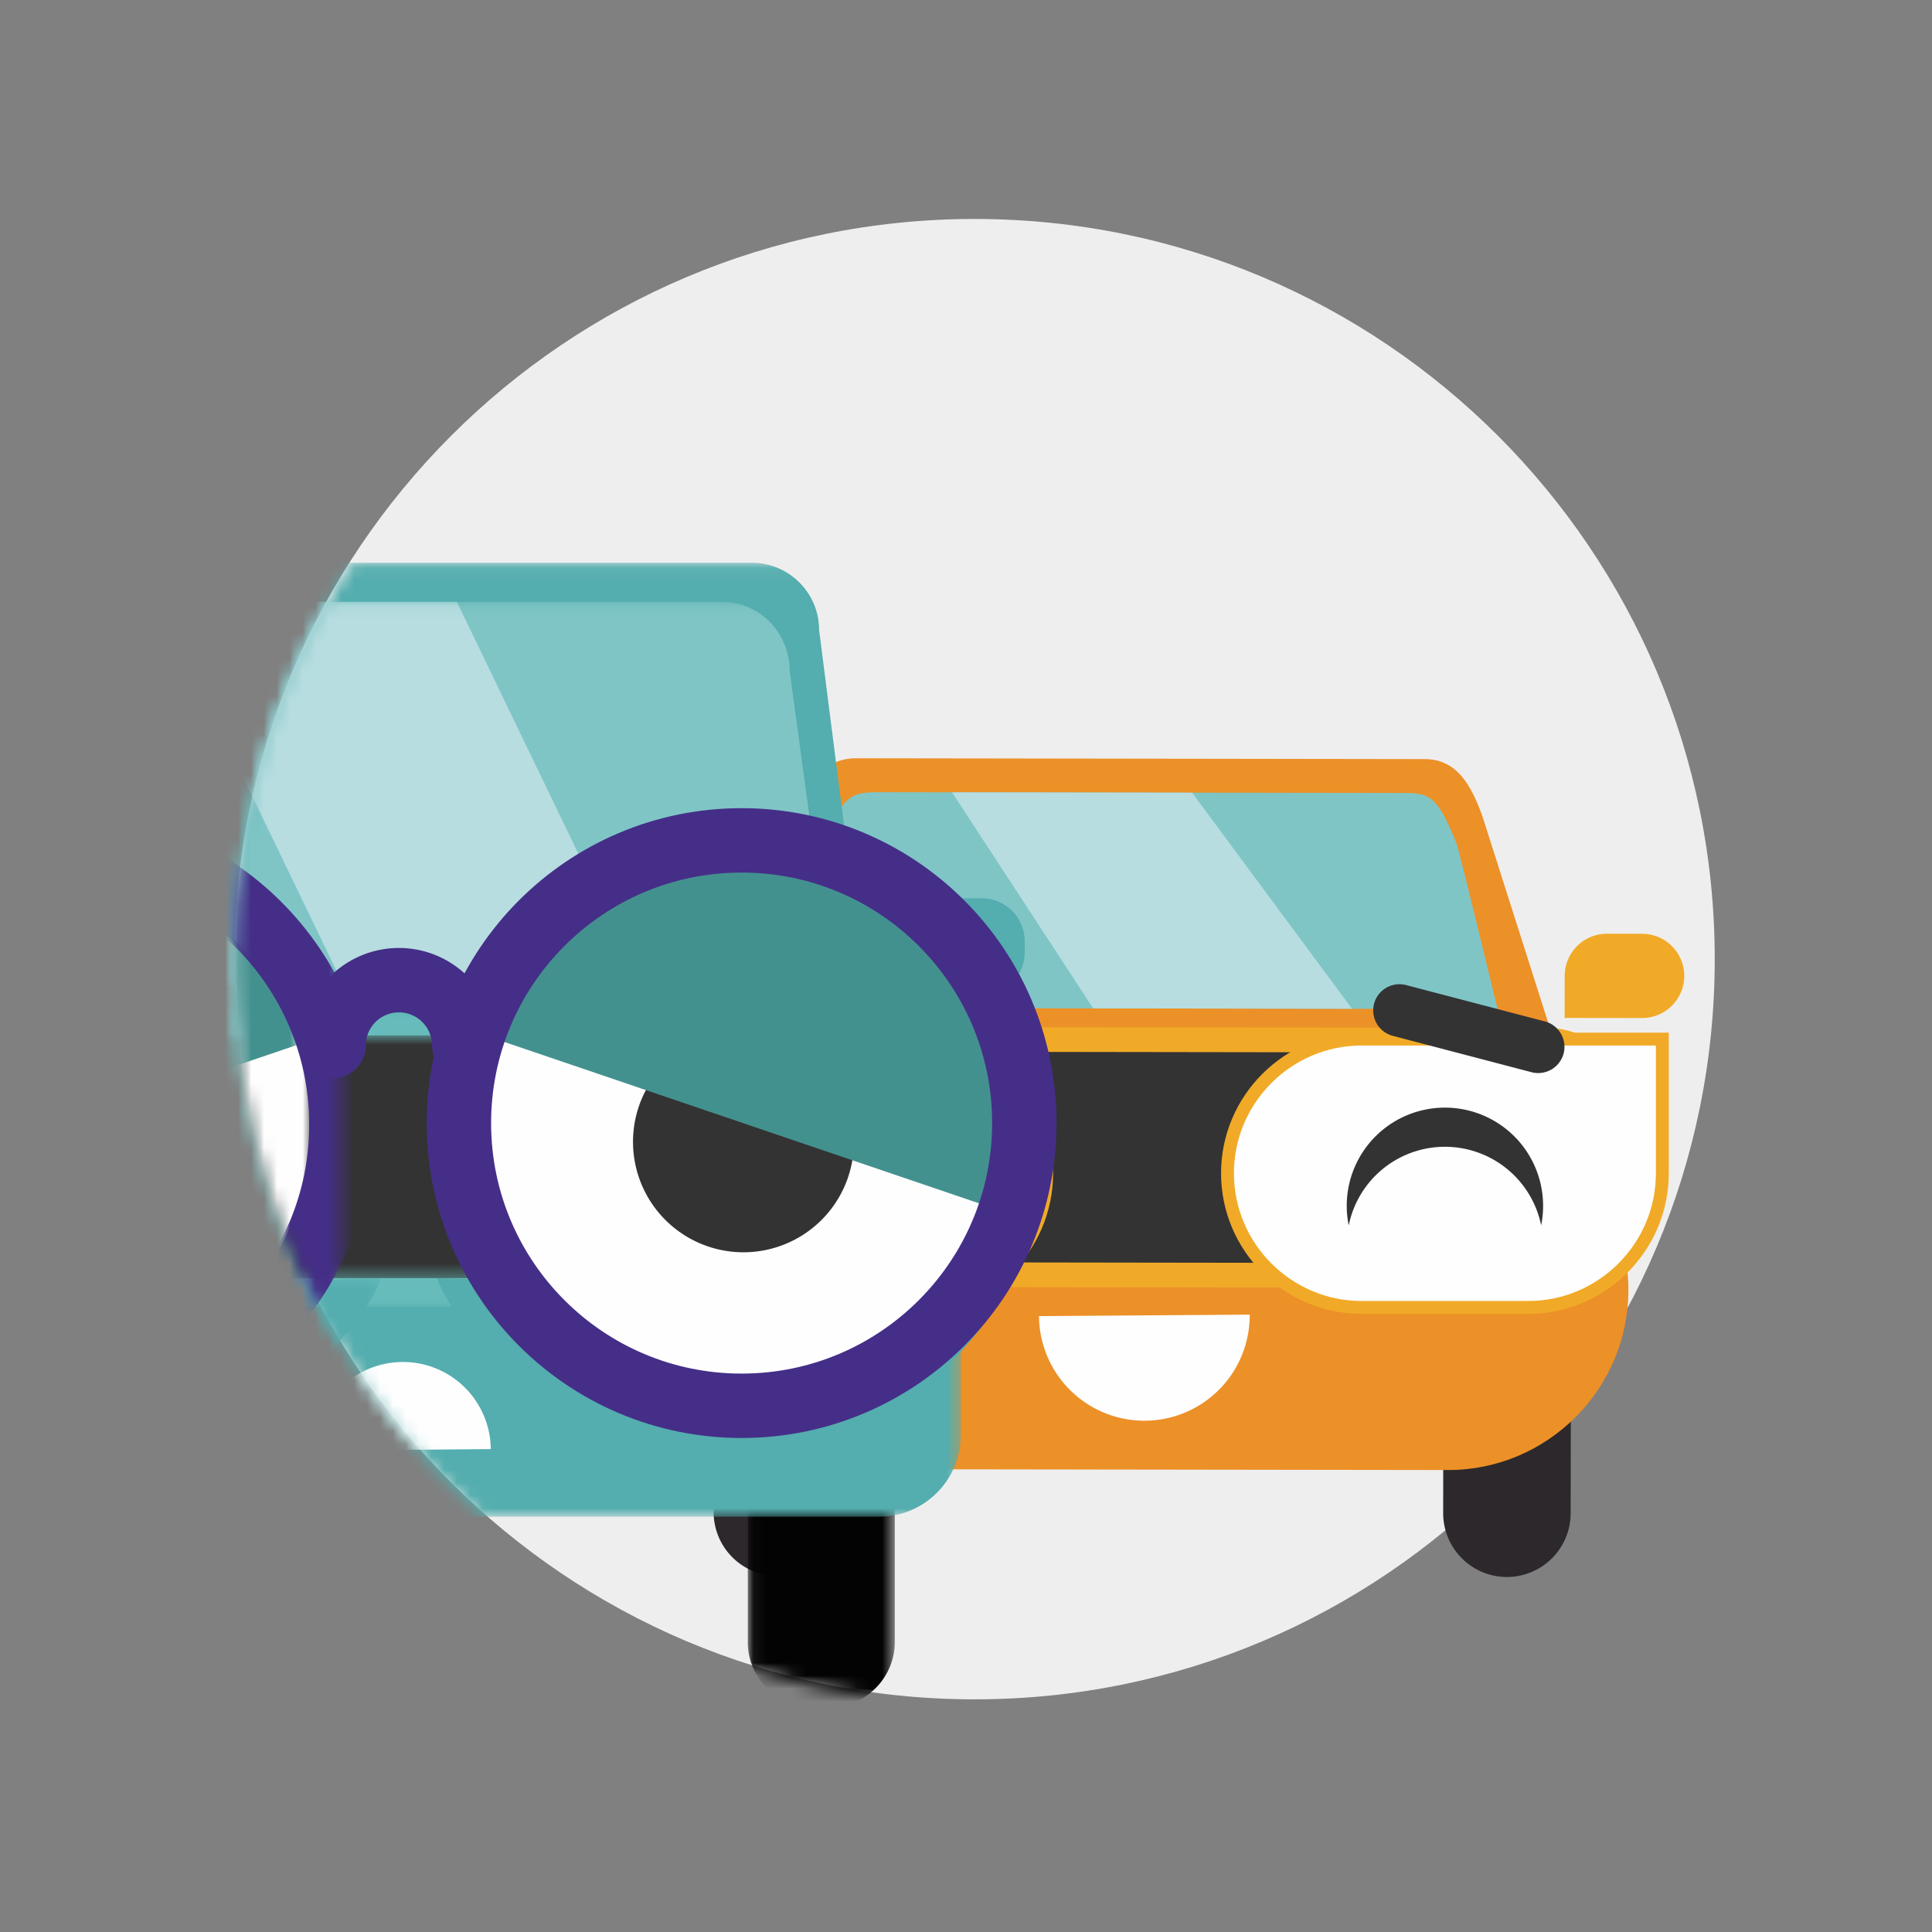 <svg viewBox="0 0 150 150" xmlns="http://www.w3.org/2000/svg" xmlns:xlink="http://www.w3.org/1999/xlink"><rect x="0" y="0" width="150" height="150" fill="#808080" stroke="none"/><defs><path d="M.058 21.93a57.165 57.165 0 0 0 11.411 2.416V.936H.058v20.993z" id="a"/><path d="M.191.913C2.59 13.638 9.18 24.881 18.474 33.153H55.6V.912H.19z" id="c"/><path d="M1.423 43.075A57.71 57.71 0 0 1 .196 31.208c0-11.47 3.36-22.155 9.15-31.124h40.402v42.991H1.423z" id="e"/><path d="M.22 29.882a58.546 58.546 0 0 1-.024-1.674c0-10.201 2.658-19.782 7.32-28.087h39.107v29.76H.22z" id="g"/><path d="M.293.571a57.134 57.134 0 0 0 6.434 23.271H56.6V.572H.293z" id="i"/><path d="M.22 29.881a58.546 58.546 0 0 1-.024-1.673c0-10.201 2.658-19.782 7.32-28.087h24.311v29.76H.22z" id="k"/><path d="M.463.783A57.099 57.099 0 0 0 5.628 19.63H51.03V.783H.463z" id="m"/><path d="M.628.63a57.448 57.448 0 0 0 5.97 9.942V.63H.627z" id="o"/><path d="M6.084 33.577C2.314 25.927.196 17.314.196 8.208A58 58 0 0 1 .701.558h5.383v33.02z" id="q"/><path d="M3.502 27.464A57.373 57.373 0 0 1 .196 8.208c0-2.54.165-5.04.484-7.493H5.3v26.75H3.501z" id="s"/><path d="M8.505 39.99C3.232 31.305.196 21.111.196 10.208.196 6.99.46 3.834.969.76h7.536v39.23z" id="u"/></defs><g fill="none" fill-rule="evenodd"><path d="M18.196 74.468c0 31.739 25.729 57.468 57.468 57.468 31.739 0 57.468-25.73 57.468-57.468 0-31.74-25.73-57.468-57.468-57.468-31.74 0-57.468 25.729-57.468 57.468" fill="#EFEEEE"/><path d="M116.994 122.44h-.01a4.96 4.96 0 0 1-4.937-4.953l.016-10.935c.004-2.719 2.233-4.94 4.952-4.937h.009a4.96 4.96 0 0 1 4.938 4.952l-.016 10.934a4.96 4.96 0 0 1-4.952 4.938m-56.641-.082h-.009a4.96 4.96 0 0 1-4.938-4.952l.016-10.935c.004-2.72 2.233-4.941 4.952-4.937h.01a4.96 4.96 0 0 1 4.937 4.952l-.016 10.934a4.96 4.96 0 0 1-4.952 4.938" fill="#2C282C"/><path d="M112.436 114.133l-47.589-.069c-7.684-.01-13.962-6.307-13.95-13.99v-.027c.011-7.684 6.307-13.962 13.99-13.95l47.59.07c7.684.01 13.961 6.306 13.95 13.99v.026c-.01 7.683-6.307 13.961-13.99 13.95" fill="#EC9028"/><path d="M115.983 87.179l-54.605-.08c-2.486-.003-5.248-2.042-5.244-4.528l5.835-19.186c.94-2.737 2.041-4.518 4.528-4.514l44.111.064c2.487.003 3.625 1.993 4.515 4.527l6.118 19.204c-.004 2.486-2.772 4.517-5.258 4.513" fill="#EC9028"/><path d="M116.271 78.34l-55.608-.088s3.118-12.246 3.343-12.845c1.465-3.892 2.23-3.903 4.468-3.899l40.15.058c2.237.003 2.892-.05 4.455 3.912.238.604 3.192 12.862 3.192 12.862" fill="#7FC5C6"/><path d="M120.097 99.995l-62.87-.09c-3.481-.007-6.326-2.859-6.321-6.34l.011-7.528c.005-3.482 2.858-6.327 6.34-6.32l62.869.09c3.482.005 6.327 2.858 6.322 6.34l-.011 7.527c-.005 3.481-2.858 6.326-6.34 6.321" fill="#F1AA27"/><path fill="#B7DDE0" d="M73.916 61.516l10.957 16.775 20.097.029-12.417-16.777z"/><path d="M117.583 98.072l-57.836-.084a4.029 4.029 0 0 1-4.01-4.023l.011-8.315a4.029 4.029 0 0 1 4.023-4.011l57.836.084a4.03 4.03 0 0 1 4.011 4.023l-.012 8.315a4.03 4.03 0 0 1-4.023 4.01" fill="#333"/><path d="M127.493 79.04l-6.015-.008.005-3.274a3.277 3.277 0 0 1 3.273-3.264l2.747.004a3.277 3.277 0 0 1 3.263 3.273v.006a3.277 3.277 0 0 1-3.273 3.264m-77.127-.113l6.015.01.005-3.276a3.278 3.278 0 0 0-3.264-3.273l-2.746-.004a3.279 3.279 0 0 0-3.274 3.264v.006a3.278 3.278 0 0 0 3.264 3.273" fill="#F1AA27"/><path d="M88.906 110.304a8.179 8.179 0 0 0 8.121-8.237l-16.359.116a8.18 8.18 0 0 0 8.238 8.121m29.749-8.796h-12.944c-5.724 0-10.408-4.683-10.408-10.408v-.019c0-5.724 4.684-10.407 10.408-10.407h23.352V91.1c0 5.725-4.684 10.408-10.408 10.408" fill="#FEFEFE"/><path d="M118.655 101.508h-12.944c-5.724 0-10.408-4.683-10.408-10.408v-.019c0-5.724 4.684-10.407 10.408-10.407h23.352V91.1c0 5.725-4.684 10.408-10.408 10.408z" stroke="#F1AA27"/><path d="M112.194 89.035a7.625 7.625 0 0 1 7.46 6.1 7.623 7.623 0 1 0-14.94.007 7.623 7.623 0 0 1 7.48-6.107" fill="#333"/><path d="M57.91 101.508h12.944c5.724 0 10.408-4.683 10.408-10.408v-.019c0-5.724-4.684-10.407-10.408-10.407H47.502V91.1c0 5.725 4.684 10.408 10.408 10.408" fill="#FEFEFE"/><path d="M57.91 101.508h12.944c5.724 0 10.408-4.683 10.408-10.408v-.019c0-5.724-4.684-10.407-10.408-10.407H47.502V91.1c0 5.725 4.684 10.408 10.408 10.408z" stroke="#F1AA27"/><path d="M58.074 91.103a8.257 8.257 0 1 0 16.514-.024 8.257 8.257 0 0 0-16.514.024m10.454-11.955l-10.006 4.9a2.042 2.042 0 0 1-2.724-.931l-.002-.004a2.041 2.041 0 0 1 .933-2.724l10.006-4.901a2.042 2.042 0 0 1 2.724.932l.002.004a2.043 2.043 0 0 1-.933 2.724m50.384 4.099l-10.778-2.825a2.04 2.04 0 0 1-1.453-2.485v-.004a2.042 2.042 0 0 1 2.486-1.453l10.778 2.824a2.042 2.042 0 0 1 1.454 2.486l-.001.004a2.042 2.042 0 0 1-2.486 1.453" fill="#333"/><g transform="translate(58 107.607)"><mask id="b" fill="#fff"><use xlink:href="#a"/></mask><path d="M6.417 24.94H5.11c-2.778 0-5.052-2.272-5.052-5.051V5.988A5.066 5.066 0 0 1 5.11.936h1.307c2.778 0 5.052 2.273 5.052 5.052v13.9c0 2.78-2.274 5.053-5.052 5.053" fill="#040304" mask="url(#b)"/></g><g transform="translate(19 84.607)"><mask id="d" fill="#fff"><use xlink:href="#c"/></mask><path d="M49.268 33.152h-74.406c-3.482 0-6.331-2.849-6.331-6.33V7.243c0-3.482 2.849-6.33 6.33-6.33h74.407c3.482 0 6.33 2.848 6.33 6.33V26.82c0 3.482-2.848 6.331-6.33 6.331" fill="#54ADAE" mask="url(#d)"/><path d="M12.223 21.137a6.822 6.822 0 0 0-6.763 6.88l13.643-.117a6.822 6.822 0 0 0-6.88-6.763" fill="#FEFEFE" mask="url(#d)"/></g><g transform="translate(18 43.607)"><mask id="f" fill="#fff"><use xlink:href="#e"/></mask><path d="M44.537 43.075h-62.945c-2.866 0-5.21-2.345-5.21-5.21l4.152-32.57c0-2.866 2.345-5.21 5.212-5.21h54.637c2.867 0 5.212 2.344 5.212 5.21l4.153 32.57c0 2.865-2.345 5.21-5.21 5.21" fill="#54ADAE" mask="url(#f)"/></g><g transform="translate(18 46.607)"><mask id="h" fill="#fff"><use xlink:href="#g"/></mask><path d="M46.623 29.881h-67.117l3.312-24.39c0-2.953 2.345-5.37 5.211-5.37H38.1c2.866 0 5.211 2.417 5.211 5.37l3.312 24.39z" fill="#7FC5C6" mask="url(#h)"/></g><g transform="translate(18 77.607)"><mask id="j" fill="#fff"><use xlink:href="#i"/></mask><path d="M50.268 23.842h-74.406c-3.482 0-6.331-2.849-6.331-6.33V6.901c0-3.483 2.849-6.33 6.33-6.33h74.407c3.482 0 6.33 2.847 6.33 6.33v10.61c0 3.481-2.848 6.33-6.33 6.33" fill="#67BCBB" mask="url(#j)"/></g><g transform="translate(18 46.607)"><mask id="l" fill="#fff"><use xlink:href="#k"/></mask><path fill="#B7DDE0" mask="url(#l)" d="M-5.697.121L8.66 29.881h23.167L17.47.121z"/></g><g transform="translate(18 79.607)"><mask id="n" fill="#fff"><use xlink:href="#m"/></mask><path d="M47.013 19.63h-67.897a4.03 4.03 0 0 1-4.017-4.018V4.8A4.03 4.03 0 0 1-20.884.783h67.897A4.03 4.03 0 0 1 51.03 4.8v10.812a4.03 4.03 0 0 1-4.017 4.017" fill="#333" mask="url(#n)"/></g><path d="M76.22 77.282h-7.362v-4.203a3.349 3.349 0 0 1 3.339-3.34h4.023a3.349 3.349 0 0 1 3.339 3.34v.864a3.349 3.349 0 0 1-3.34 3.339" fill="#54ADAE"/><g transform="translate(23 98.607)"><mask id="p" fill="#fff"><use xlink:href="#o"/></mask><path d="M-37.9 1.925s10.281 17.326 27.123 12.092C3.878 8.993 6.597.63 6.597.63L-37.9 1.925z" fill="#54ADAE" mask="url(#p)"/></g><path d="M77.955 100.532s-10.173 17.326-26.838 12.092c-14.5-5.024-17.19-13.387-17.19-13.387l44.028 1.295z" fill="#54ADAE"/><g transform="translate(18 66.607)"><mask id="r" fill="#fff"><use xlink:href="#q"/></mask><path d="M6.084 20.79c0 11.175-9.059 20.234-20.233 20.234-11.174 0-20.233-9.06-20.233-20.233 0-11.174 9.06-20.233 20.233-20.233C-2.975.558 6.084 9.617 6.084 20.79" fill="#FEFEFE" mask="url(#r)"/></g><path d="M77.955 87.398c0 11.174-9.059 20.233-20.233 20.233-11.174 0-20.233-9.06-20.233-20.233 0-11.174 9.06-20.233 20.233-20.233 11.174 0 20.233 9.059 20.233 20.233" fill="#FEFEFE"/><path d="M66.297 88.652a8.575 8.575 0 0 1-8.575 8.575 8.575 8.575 0 0 1-8.575-8.575 8.575 8.575 0 0 1 8.575-8.575 8.575 8.575 0 0 1 8.575 8.575" fill="#333"/><path d="M64.365 68.097c-10.58-3.596-22.072 2.065-25.668 12.645L77.01 93.765c3.596-10.58-2.065-22.072-12.645-25.668" fill="#43918F"/><g transform="translate(18 66.607)"><mask id="t" fill="#fff"><use xlink:href="#s"/></mask><path d="M-20.369 1.796C-9.789-1.8 1.703 3.861 5.3 14.441l-38.313 13.023c-3.596-10.58 2.065-22.072 12.645-25.668" fill="#43918F" mask="url(#t)"/></g><g transform="translate(18 64.607)"><mask id="v" fill="#fff"><use xlink:href="#u"/></mask><path d="M8.505 22.66c.028 12.121-9.777 21.971-21.899 22-12.123.026-21.972-9.778-22-21.9-.027-12.123 9.777-21.972 21.9-22 12.122-.028 21.971 9.777 22 21.9z" stroke="#452E88" stroke-width="5" mask="url(#v)"/></g><path d="M79.529 87.145c.028 12.122-9.777 21.972-21.9 22-12.121.027-21.971-9.777-22-21.9-.026-12.122 9.778-21.972 21.9-21.999 12.123-.028 21.972 9.777 22 21.9z" stroke="#452E88" stroke-width="5"/><path d="M25.899 81.183a5.071 5.071 0 1 1 10.143-.023" stroke="#452E88" stroke-width="5" stroke-linecap="round" stroke-linejoin="round"/></g></svg>